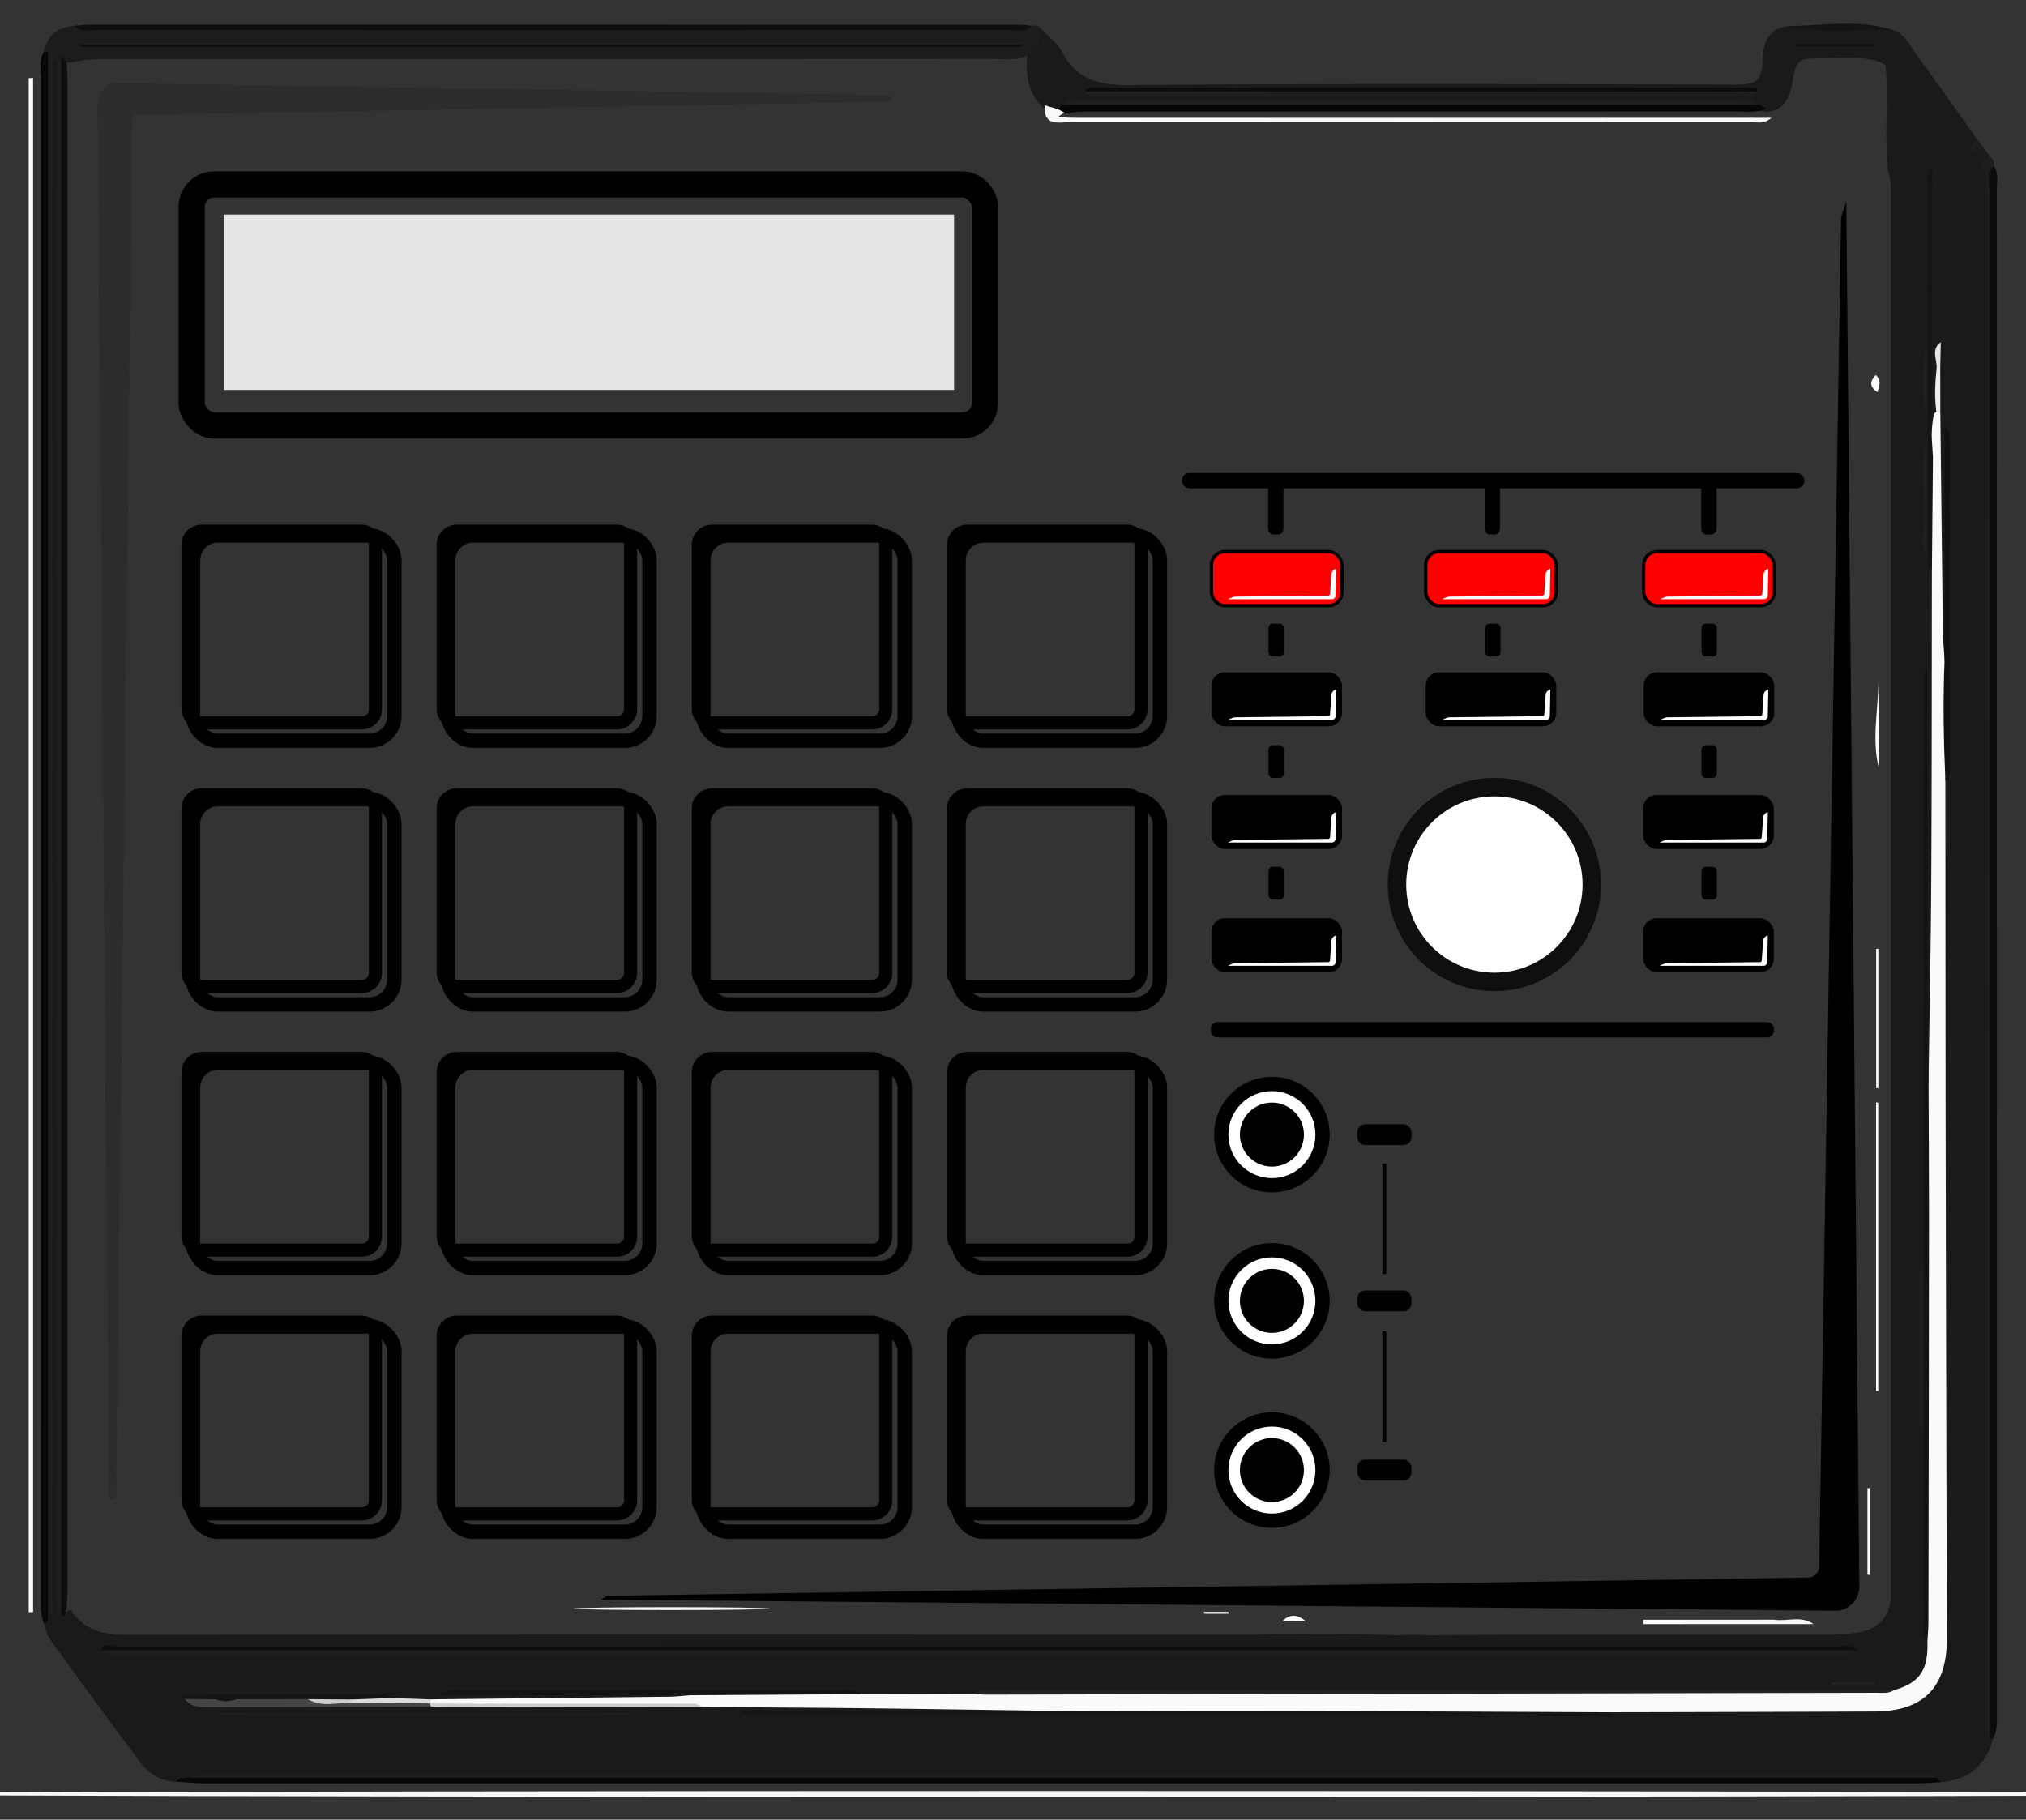 <svg xmlns="http://www.w3.org/2000/svg" viewBox="0 0 3098.27 2782.99"><rect x="0" y="0" width="3098.27" height="2782.99" fill="#333333" stroke="none"/><defs><style>.cls-1{fill:#1a1a1a;}.cls-2{fill:#1c1c1c;}.cls-3{fill:#0c0c0c;}.cls-4{fill:#080808;}.cls-5{fill:#fbfbfb;}.cls-6{fill:#f8f8f8;}.cls-7{fill:#070707;}.cls-8{fill:#1d1d1d;}.cls-9{fill:#0e0e0e;}.cls-10{fill:#141414;}.cls-11{fill:#fafafa;}.cls-12{fill:#0f0f0f;}.cls-13{fill:#1e1e1e;}.cls-14{fill:#0d0d0d;}.cls-15{fill:#232323;}.cls-16{fill:#161616;}.cls-17{fill:#f9f9f9;}.cls-18{fill:#1f1f1f;}.cls-19{fill:#101010;}.cls-20{fill:#454545;}.cls-21{fill:#ccc;}.cls-22{fill:#ddd;}.cls-23{fill:#f0f0f0;}.cls-24{fill:#e5e5e5;}.cls-25{fill:#fcfcfc;}.cls-26{fill:#f9f8f9;}.cls-27{fill:#cecece;}.cls-28{fill:#fefefe;}.cls-29{fill:red;stroke-width:5px;}.cls-29,.cls-32,.cls-33,.cls-34{stroke:#000;stroke-miterlimit:10;}.cls-30{fill:#fff;}.cls-31{fill:#2c2c2c;}.cls-32,.cls-33,.cls-34{fill:none;}.cls-32{stroke-width:20px;}.cls-33{stroke-width:22px;}.cls-34{stroke-width:40px;}.cls-35{fill:#e6e6e6;}</style></defs><g id="圖層_2" data-name="圖層 2"><path class="cls-1" d="M2891.54,2443q.26-1069.11-.05-2137.88c0-13.36,1.24-26.9-3.35-39.86-7.52-54.92.37-110.29-4.49-165.18a55.23,55.23,0,0,0-8.43-5.09c-35.75-11.76-72.4-5.45-108.6-5.23-20.56.13-22.3,17.37-25,33.12-4.15,23.72-10.92,45.93-40.73,48.5-8-.93-15.42-3.64-22.94-6.24-11-2.92-22.28-2.25-33.44-2.26q-488.57-.12-977.13,0c-10.06,0-20.16-.32-30.09,1.56-5.72,1.87-11.09,4.75-17,6.26-10.26,2.2-19-1-26.87-7.52-21.57-23-25.51-50.86-22.27-80.72,10.36-10.63,1.44-32.78,22.11-37.35,10.37,11.09,23.86,20.58,30.55,33.57,22.42,43.56,56.56,51.78,103.73,51.42,308.77-2.39,617.57-1.56,926.36-.66,26.89.08,41-3.86,41.41-34.83.31-24.33,6.15-49.89,38-54.66,37.14,6.14,74.54,1.5,111.81,2.48,16.51.44,32.93.85,49.27,3.35,19.89,6.3,26.93,25.16,37.77,39.83,30.78,41.67,60.53,84.1,90.68,126.23,1.65,6.86,2.44,14.35,11.65,15.53l8.23,11.93c4.89,794.6.85,1589.21,2.13,2383.81,0,7.84-.46,15.66-1.12,23.45a24,24,0,0,0,4.39,11.9c-10.94,41.07-37.33,63.75-79.92,67.15a37.66,37.66,0,0,0-17.84-6.27c-228.16-.94-456.3-.32-684.43-.36q-952.81-.17-1905.62,0c-16.77,0-33.56-.5-50.27.55-13.42,4.9-28.12-.07-41.52,5.25-22.84-.66-41-12.4-53.68-29.24C167.39,2632.74,121.24,2569,75.1,2505.18c-4.24-5.86-5-14.26-7.31-21.48a32.85,32.85,0,0,0,3.4-18.52c-.93-485.18-.22-970.33-.4-1455.48q-.15-430.94.15-861.88c0-17.61-3.45-35.93,6.31-52.5q5.22-5.62,11.67-1.46c9,11.62,7.46,25.45,7.46,38.71q.21,1156.4,0,2312.79a114.39,114.39,0,0,1-.83,13.29c-2.84,18.95,14.29-5.48,14.69,6.61,22.11,30.84,53.26,35.16,88.77,35.12q824-1,1648-.16c97.3.11,194.62-2.69,291.9.79a327.8,327.8,0,0,1,45.2.07c195.62-2.29,391.26-.4,586.89-1,21.24-.07,42.5.47,63.5-2.42C2834.55,2497.63,2889.56,2495.81,2891.54,2443Z"/><path class="cls-2" d="M87,92.92h-6.7c-3.12-2.59-4.89-6.38-8-8.84a13.22,13.22,0,0,1-5.39-4.59c5.2-25.68,21.38-38.44,47.07-40,10.53,5.71,21.94,3,32.92,3q699.08.23,1398.15,0c11,0,22.39,2.68,32.91-3.05q9.55-2.28,15.34,5.64c-4.88,12.54-3.27,28-16.41,36.84-18.26,12.18-39,8.21-58.79,8.22q-668.07.36-1336.15.2c-21.24,0-42.55-.85-63.5,3.45a61.55,61.55,0,0,1-16.49,2C96.84,95.64,92,93.83,87,92.92Z"/><path class="cls-3" d="M3048.13,2658.46l-2.89,0-2.88,0c-6.66-11.51-3.35-24.1-3.35-36.13q-.27-1165.73.41-2331.46c0-12-11.26-29.49,9.7-36.91,7.83,11.12,4.59,23.84,4.59,35.84q.24,1164.66.16,2329.3C3053.87,2632.52,3054.85,2646.05,3048.13,2658.46Z"/><path class="cls-4" d="M66.87,79.49l6.59.11c6.39,11.58,3.2,24.15,3.2,36.2q.27,1162.58,0,2325.16c0,12.07,3.07,24.62-3.13,36.24q-2.87,3.26-5.75,6.5c-6.79-13.66-5.2-28.36-5.2-42.83q0-1161,.13-2322C62.72,105.73,59.45,92,66.87,79.49Z"/><path class="cls-5" d="M50.61,119.07V2465.65H43.9V119.6Z"/><ellipse class="cls-6" cx="1624.28" cy="2743.63" rx="1897.54" ry="4.42"/><path class="cls-7" d="M2961.42,2718.85l6.79,6.76c-12.24.59-24.47,1.71-36.71,1.71q-1309.86.13-2619.71,0c-14.42,0-28.84-1.65-43.26-2.53,9.77-9.79,22.26-4.23,33.46-5.91,11.67-6,24.21-3,36.29-3q1293.44-.24,2586.85,0C2937.22,2715.85,2949.75,2712.91,2961.42,2718.85Z"/><path class="cls-8" d="M3049.12,254c-10.57,8.6-6.87,20.61-6.87,31.32q-.12,1186.59.11,2373.18c-12.57-12-6.69-27.54-6.7-41.35q-.47-1156.17-.44-2312.35c0-16.59,4.08-33.94-3.36-49.7-6.26-13.26,10-8.73,10.87-15.77C3048.24,242.72,3049.89,247.82,3049.12,254Z"/><path class="cls-9" d="M1577.92,39.47c-10.07,10.62-23.15,6.24-34.9,6.25q-697.08.33-1394.17,0c-11.75,0-24.83,4.43-34.91-6.22,7.76-.61,15.52-1.76,23.27-1.76q710.42-.07,1420.82.1C1564.66,37.82,1571.29,38.9,1577.92,39.47Z"/><path class="cls-10" d="M2894.4,45.78c-53.7-1.72-107.76,6.48-161.08-5.83C2787.1,39.5,2841.25,28.85,2894.4,45.78Z"/><path class="cls-8" d="M3034.5,227.37c-6.68,2.15-14.19,11.29-19.93,3.4-4.91-6.75,7.47-11.5,8.28-18.93Q3028.67,219.61,3034.5,227.37Z"/><path class="cls-11" d="M1641,2617c-106.11-1.5-212.22-3.21-318.34-4.43-82.76-1-165.52-1.28-248.28-1.89-44.46-5.81-89.11-2.06-133.66-2.41-90.5-.71-181-.17-271.52-.23a21.4,21.4,0,0,1-12.07-2.76L658,2599q182.69-2,365.38-4.07c11.07-.13,22.13-1.52,33.19-2.33,13.26-8.87,28.17-4.47,42.15-4.23,72.41,1.25,144.91-4.13,217.24,2.61l174.74-.48c13.07-4.72,26.61-2.31,39.91-2.31q662.68-.22,1325.38-.28c13.23,0,26.84,2.94,39.73-2.77,40-11.56,53.11-30.46,51.78-74.5-3.52-6.2-2.77-13-2.67-19.69,2.56-173.39-6.6-346.76-2.69-520.08,2.22-98.42,1.34-196.78,2.74-295.16.11-7.54-2.44-15.86,4.4-22.16,1.43-103.92,3.55-207.83,4.13-311.75.88-156.63.69-313.26.95-469.89-12-55.83-4.19-112.36-5.94-168.53,5.12-23,4.54-46.76,9-69.88q3.47-5.92,9.82-3.26,1.91,167.54,3.9,335.07c.19,14.41,1.72,28.81,2.63,43.21,8.17,61.89,5.76,123.85,1.2,185.82q.15,244.82.35,489.62.79,410.94,1.95,821.87c.16,74.93-35.84,111.38-110.4,111.68q-197.85.78-395.71,1.13c-8.4,4.52-17.53,2.73-26.35,2.73q-387.49.13-775-.1C1660.18,2621.29,1649.57,2625,1641,2617Z"/><path class="cls-12" d="M154.15,2524.18c4.77-14.42,16.52-5.89,24.08-5.89q1315.4-.78,2630.79-.35c10.73,0,22.65-3.71,31.6,6.25-11.63,6.15-24.18,3.1-36.26,3.11q-1307,.24-2614,0C178.33,2527.29,165.78,2530.35,154.15,2524.18Z"/><path class="cls-8" d="M154.15,2524.18H2840.62c-9.91,11-23.06,6.53-34.8,6.53q-1308.44.3-2616.88,0C177.2,2530.72,164.05,2535.19,154.15,2524.18Z"/><path class="cls-8" d="M2961.42,2718.85H302c10-10.9,23.1-6.42,34.84-6.43q1294.88-.3,2589.75,0C2938.33,2712.44,2951.46,2708,2961.42,2718.85Z"/><path class="cls-13" d="M73.54,2477.2q0-1198.8-.07-2397.6c13.6-1.37,3.72,9.31,6.82,13.32q0,1171.38-.27,2342.76C80,2449.54,85.68,2465,73.54,2477.2Z"/><path class="cls-14" d="M101.68,95.12c.53,10,1.51,20,1.51,30.05q.12,1153.22,0,2306.43c0,10-1.06,20-1.62,30-3.39,2.24,2.93,13.31-7.95,8.74-6-11.66-3-24.2-3-36.28q-.24-1155.81,0-2311.62c0-12.08-3-24.62,3-36.27Z"/><path class="cls-13" d="M93.66,86.2q0,1192.08,0,2384.18c-12-12.3-6.35-27.7-6.35-41.56q-.47-1168-.28-2335.9Z"/><path class="cls-7" d="M2699.49,166.37c-13.75,6.85-28.53,4.08-42.86,4.08q-495.89.23-991.76.17c-12.19,0-24.38,1.27-36.58,2-4-.57-7.92-1.4-10-5.47l6.92-7.21c9.41-5.31,19.69-3,29.57-3q500.87-.19,1001.74,0c9.87,0,20.16-2.38,29.55,3C2691.43,160.16,2696.46,161.16,2699.49,166.37Z"/><path class="cls-10" d="M2949.31,1653.58c.22,74.73.66,149.45.6,224.18q-.24,301.46-.87,602.91c0,10-1,20-1.51,30-10.23-10.21-5.93-23.19-6-35-.36-95.8-.23-191.61-.25-287.41a2075,2075,0,0,1,0-255l.11-826.19q3.15-4.54,6.29,0,.06,251.49.17,503C2947.87,1624.57,2948.81,1639.08,2949.31,1653.58Z"/><path class="cls-15" d="M2895.75,2585.17c-8.11,5.32-17.26,3.73-26.1,3.75q-681.12,1.48-1362.26,2.83c-5.55,0-11.1-.8-16.66-1.22,8.19-8.48,18.8-5.77,28.57-5.78q681.53-.28,1363.05-.32C2886.82,2584.43,2891.28,2584.91,2895.75,2585.17Z"/><path class="cls-16" d="M1641,2617c104.85-.11,209.71-.52,314.56-.26q257.82.63,515.63,2c-9.06,9.74-20.94,6.12-31.7,6.12q-639.43.26-1278.87,0c-8.49,0-17.68,3-31.53-7.81Z"/><path class="cls-17" d="M1618.24,167.11l10,5.47c-3.83,1.18-10,5.7-9.1,5.86,9.81,1.66,19.93,1.75,30,1.75q509.87.08,1019.72,0h40.21c-12,10.3-22,6.5-30.85,6.51q-519.91.36-1039.84-.06c-17.76,0-43.07,8.15-40.66-25.58Z"/><path class="cls-18" d="M2686,159.94l-1060.86,0c10-10.82,23.08-6.34,34.8-6.34q495.65-.36,991.28,0C2663,153.56,2676.06,149.08,2686,159.94Z"/><path class="cls-3" d="M1658.58,139.78c8-8.76,18.69-5.85,28.4-5.85q490.84-.19,981.71-.07c5.49,0,11,.38,16.46.8.71.05,1.76,1.33,1.86,2.15.13,1-.57,2.11-.92,3.17-9.35,5.54-19.66,3.09-29.52,3.1q-484.28.19-968.56,0C1678.18,143.06,1667.84,145.68,1658.58,139.78Z"/><path class="cls-18" d="M1658.58,139.78l1027.52.2c-9.92,11-23,6.47-34.77,6.47q-479.05.38-958.11,0C1681.52,146.45,1668.35,151,1658.58,139.78Z"/><path class="cls-10" d="M1316,2591l-259.39,1.62H672.38c13.82-10.84,23-7.83,31.47-7.83q290.25-.3,580.51,0C1295.1,2584.79,1307,2581.14,1316,2591Z"/><path class="cls-10" d="M2954.85,254.1q-.48,202.62-.88,405.24c0,13.33,1.3,26.66,2,40q-.79,86.29-1.58,172.61c-7.54-5-6.06-12.84-6.34-20.13a1121,1121,0,0,1-.11-187.84q0-6.88,0-13.76a521,521,0,0,1,0-127.32c0-78.05-.12-156.09.3-234.13C2948.34,277.05,2943.8,263.94,2954.85,254.1Z"/><path class="cls-19" d="M2975,1194.37c-2.72-61.92-3.86-123.86-1.2-185.82V649.7c10.67,16.81,7.7,27.11,7.72,36.84q.32,236.51-.06,473C2981.41,1171.3,2985.93,1184.44,2975,1194.37Z"/><path class="cls-20" d="M659.5,2610.2q-173.79.39-347.58.72c-11.5,0-22-3-29.61-12.55,13.88-7.15,28.71-2,43-3.37,14.52,4.75,29,3.11,43.53-.16,33,.17,66-.5,99,.36,23.74,5.65,47.85,1.72,71.77,2.89,39.47-.15,78.79,1.71,117.91,7.11l-.48.35Q660.9,2606.55,659.5,2610.2Z"/><ellipse class="cls-18" cx="648.47" cy="2621.84" rx="335.32" ry="1.79"/><path class="cls-21" d="M659.5,2610.2a12.54,12.54,0,0,1-2.38-4.65q202.62,0,405.24.14c4,0,8,3.24,12,5q-185.68-.36-371.37-.72C688.49,2609.92,674,2610.11,659.5,2610.2Z"/><path class="cls-10" d="M329.59,2598.89l-47.28-.52c-1.09-.22-2.45-.12-3.22-.74a29.22,29.22,0,0,1-3.47-4c4-.75,8-2.16,12-2.17q145.59-.17,291.18-.07c6.77,0,13.42.27,18.58,5.58-19.38,9.47-40,1.92-59.88,4.37-22.21-1.44-44.66,3.11-66.7-2.67l-109.08.1C351,2602.75,340.32,2602.55,329.59,2598.89Z"/><path class="cls-13" d="M2941.28,1933.26q0,127.52,0,255c-6-4.55-6.63-11.07-6.63-17.86q0-109.66,0-219.33C2934.67,1944.33,2935.29,1937.81,2941.28,1933.26Z"/><path class="cls-18" d="M2947.94,664q.06,93.91.11,187.84c-13.33-16.69-7-36.36-6.07-54.15C2944.19,753.11,2933,707.89,2947.94,664Z"/><path class="cls-12" d="M2865.31,70.71h-118c0-1.07,0-2.14,0-3.21H2866.4Z"/><path class="cls-18" d="M2948,522.89q0,63.66,0,127.32A258.26,258.26,0,0,1,2948,522.89Z"/><path class="cls-22" d="M537.09,2599.19l60.3-2.24L658,2599a30.36,30.36,0,0,1-.43,6.17l-120.53-1q-3.39-1.66-2.26-3.32C535.56,2599.74,536.31,2599.19,537.09,2599.19Z"/><path class="cls-10" d="M2947.68,1107.08h-6.29v-79.15l6.29-.06Z"/><path class="cls-15" d="M2866,2576.13h-65.35c0-1.11,0-2.21,0-3.31h65.18Z"/><path class="cls-23" d="M2961.24,630.19c-3.12-22.39-2-44.76.36-67.13q2.8-4.57,5.49.06l.15,67.15-3,0Z"/><path class="cls-24" d="M2967.09,563.12l-2.75,0-2.74-.08c.79-13.46-9.15-28.64,6.38-39.73Q2967.53,543.24,2967.09,563.12Z"/><path class="cls-12" d="M1562.28,71.57H122.9c0-1.06,0-2.11,0-3.16H1563.56Z"/><path class="cls-25" d="M2872.33,1686.73v440.5l-3.36,0V1685.72Z"/><path class="cls-25" d="M2872.49,1451.24v213h-3.35V1451.09Z"/><ellipse class="cls-6" cx="1026.97" cy="2460.14" rx="150.7" ry="2.21"/><path class="cls-26" d="M2713,2477.17c20.07,3,41.55-6.74,60.45,6.72H2572q-3.3-2.23-2.2-4.47c.73-1.5,1.46-2.24,2.2-2.24Z"/><path class="cls-25" d="M2872.81,1040.87V1173.1C2862.37,1129.67,2872.17,1085.66,2872.81,1040.87Z"/><path class="cls-25" d="M2855.78,2408.29V2276l3.36,0v132.54Z"/><path class="cls-25" d="M2572,2477.18v6.71h-59l-.12-6.71Z"/><path class="cls-25" d="M1997.66,2479.84h-37.25C1974.52,2466.22,1985.93,2470.64,1997.66,2479.84Z"/><path class="cls-25" d="M2868.74,573.46c8.29,8.72,5.94,16.54,2.15,26.31C2858.73,591.16,2859.05,583.48,2868.74,573.46Z"/><path class="cls-6" d="M2426.46,2599h438.8l0,3.36H2425.12C2425.56,2601.23,2426,2600.11,2426.46,2599Z"/><path class="cls-6" d="M2036.92,2599h317.92l0,3.36H2035.58C2036,2601.23,2036.48,2600.11,2036.92,2599Z"/><path class="cls-6" d="M2963.37,2503.69V2378.16l2.62-.08v125.54Z"/><path class="cls-27" d="M537.09,2599.19c0,1.66,0,3.31,0,5-22.2-.51-45.09,7.38-66.26-5.51Z"/><path class="cls-28" d="M1840.48,2465.22h37.82c.14.94.27,1.87.41,2.8h-36.82Z"/><rect x="1807.43" y="723.44" width="952.12" height="23.43" rx="11.72"/><path d="M1862,1563.22h840.32c5.85,0,10.6,5.24,10.6,11.71h0c0,6.47-4.75,11.72-10.6,11.72H1862c-5.86,0-10.6-5.25-10.6-11.72h0C1851.43,1568.46,1856.17,1563.22,1862,1563.22Z"/><path d="M1962.76,742.55v65.58c0,5.16-3.63,9.34-8.1,9.34h-7.24c-4.47,0-8.1-4.18-8.1-9.34V742.55c0-5.16,3.63-9.34,8.1-9.34h7.24C1959.13,733.21,1962.76,737.39,1962.76,742.55Z"/><path d="M2293.83,742.55v65.58c0,5.16-3.62,9.34-8.09,9.34h-7.25c-4.47,0-8.09-4.18-8.09-9.34V742.55c0-5.16,3.62-9.34,8.09-9.34h7.25C2290.21,733.21,2293.83,737.39,2293.83,742.55Z"/><path d="M2625.13,742.55v65.58c0,5.16-3.63,9.34-8.1,9.34h-7.24c-4.47,0-8.1-4.18-8.1-9.34V742.55c0-5.16,3.63-9.34,8.1-9.34H2617C2621.5,733.21,2625.13,737.39,2625.13,742.55Z"/><rect x="2114.11" y="1779.4" width="5.86" height="169.24" rx="0.91"/><rect x="2114.11" y="2036.15" width="5.86" height="169.24" rx="0.91"/><rect x="2075.63" y="1719.34" width="82.83" height="31.84" rx="12.14"/><rect x="2075.63" y="1973.63" width="82.83" height="31.84" rx="12.14"/><rect x="2075.63" y="2232.37" width="82.83" height="31.84" rx="12.14"/><rect x="1939.92" y="953.88" width="23.43" height="50.11" rx="6.39"/><rect x="2271.27" y="953.88" width="23.43" height="50.11" rx="6.39"/><rect x="2602.08" y="953.88" width="23.43" height="50.11" rx="6.39"/><rect x="1939.92" y="1139.66" width="23.43" height="50.11" rx="6.39"/><rect x="2602.08" y="1139.66" width="23.43" height="50.11" rx="6.39"/><rect x="1939.92" y="1325.67" width="23.43" height="50.11" rx="6.39"/><rect x="2602.08" y="1325.67" width="23.43" height="50.11" rx="6.39"/><rect class="cls-29" x="1852.64" y="843.61" width="199.64" height="82.65" rx="20.46"/><path class="cls-30" d="M2043.17,870.06c-3.47.35-7.19,4.86-7.19,8.35L2034,908a2.8,2.8,0,0,1-2.8,2.8l-141.46,1.65a14.89,14.89,0,0,0-5.7,1.2l-6.46,2.75H2036.8a5.64,5.64,0,0,0,5.64-5.52l.73-36.35"/><rect class="cls-29" x="2180.3" y="843.61" width="199.64" height="82.65" rx="20.46"/><path class="cls-30" d="M2370.83,870.06c-3.47.35-7.2,4.86-7.2,8.35l-2,29.55a2.79,2.79,0,0,1-2.79,2.8l-141.47,1.65a14.93,14.93,0,0,0-5.7,1.2l-6.46,2.75h159.25a5.64,5.64,0,0,0,5.64-5.52l.73-36.35"/><rect class="cls-29" x="2513.59" y="843.61" width="199.64" height="82.65" rx="20.46"/><path class="cls-30" d="M2704.12,870.06c-3.47.35-7.19,4.86-7.19,8.35l-2,29.55a2.8,2.8,0,0,1-2.8,2.8l-141.46,1.65a14.89,14.89,0,0,0-5.7,1.2l-6.46,2.75h159.24a5.64,5.64,0,0,0,5.64-5.52l.73-36.35"/><rect x="1852.64" y="1028.15" width="199.64" height="82.65" rx="20.46"/><path class="cls-30" d="M2043.17,1054.6c-3.47.35-7.19,4.85-7.19,8.35l-2,29.55a2.8,2.8,0,0,1-2.8,2.8L1889.72,1097a14.89,14.89,0,0,0-5.7,1.2l-6.46,2.75H2036.8a5.64,5.64,0,0,0,5.64-5.53l.73-36.34"/><rect x="1852.64" y="1215.77" width="199.64" height="82.65" rx="20.46"/><path class="cls-30" d="M2043.17,1242.22c-3.47.35-7.19,4.86-7.19,8.35l-2,29.55a2.8,2.8,0,0,1-2.8,2.8l-141.46,1.65a14.89,14.89,0,0,0-5.7,1.2l-6.46,2.75H2036.8a5.64,5.64,0,0,0,5.64-5.53l.73-36.34"/><rect x="1852.64" y="1404.33" width="199.64" height="82.65" rx="20.46"/><path class="cls-30" d="M2043.17,1430.78c-3.47.35-7.19,4.86-7.19,8.35l-2,29.55a2.8,2.8,0,0,1-2.8,2.8l-141.46,1.65a14.89,14.89,0,0,0-5.7,1.2l-6.46,2.75H2036.8a5.64,5.64,0,0,0,5.64-5.53l.73-36.34"/><rect x="2512.83" y="1215.77" width="199.64" height="82.65" rx="20.46"/><path class="cls-30" d="M2703.37,1242.22c-3.48.35-7.2,4.86-7.2,8.35l-2,29.55a2.8,2.8,0,0,1-2.8,2.8l-141.46,1.65a14.89,14.89,0,0,0-5.7,1.2l-6.46,2.75H2697a5.63,5.63,0,0,0,5.63-5.53l.74-36.34"/><rect x="2512.83" y="1404.33" width="199.64" height="82.65" rx="20.46"/><path class="cls-30" d="M2703.37,1430.78c-3.48.35-7.2,4.86-7.2,8.35l-2,29.55a2.8,2.8,0,0,1-2.8,2.8l-141.46,1.65a14.89,14.89,0,0,0-5.7,1.2l-6.46,2.75H2697a5.63,5.63,0,0,0,5.63-5.53l.74-36.34"/><rect x="2180.3" y="1028.15" width="199.64" height="82.65" rx="20.46"/><path class="cls-30" d="M2370.83,1054.6c-3.47.35-7.2,4.85-7.2,8.35l-2,29.55a2.79,2.79,0,0,1-2.79,2.8L2217.37,1097a14.93,14.93,0,0,0-5.7,1.2l-6.46,2.75h159.25a5.64,5.64,0,0,0,5.64-5.53l.73-36.34"/><rect x="2513.59" y="1028.15" width="199.64" height="82.65" rx="20.46"/><path class="cls-30" d="M2704.12,1054.6c-3.47.35-7.19,4.85-7.19,8.35l-2,29.55a2.8,2.8,0,0,1-2.8,2.8L2550.67,1097a14.89,14.89,0,0,0-5.7,1.2l-6.46,2.75h159.24a5.64,5.64,0,0,0,5.64-5.53l.73-36.34"/><circle class="cls-12" cx="2285.3" cy="1352.79" r="163.11"/><circle class="cls-30" cx="2285.3" cy="1352.79" r="134.85"/><circle cx="1945.08" cy="1735.26" r="88.36" transform="translate(-657.31 1883.62) rotate(-45)"/><circle class="cls-30" cx="1945.08" cy="1735.26" r="66.53"/><circle cx="1945.08" cy="1735.26" r="48.96"/><circle cx="1945.08" cy="1989.55" r="88.36" transform="translate(-837.12 1958.1) rotate(-45)"/><circle class="cls-30" cx="1945.08" cy="1989.55" r="66.53"/><circle cx="1945.08" cy="1989.55" r="48.96"/><circle cx="1945.08" cy="2248.29" r="88.36" transform="translate(-1020.08 2033.89) rotate(-45)"/><circle class="cls-30" cx="1945.08" cy="2248.29" r="66.53"/><circle cx="1945.08" cy="2248.29" r="48.96"/><path d="M2843.39,2426.25a36.71,36.71,0,0,1-37,37.1L918.65,2446.41l9.86-5.77,1836.4-27.94a17.32,17.32,0,0,0,17.08-17.1l33.46-2063.24,8-24.29Z"/><path class="cls-31" d="M178.26,127.06l1179.26,18.4a5,5,0,0,1,3.42,8.67h0a5,5,0,0,1-3.41,1.41l-1150,20.21a5.05,5.05,0,0,0-5,5L177.69,2288.4a5,5,0,0,1-5,5h-1.23a5,5,0,0,1-5-5L149.19,159.73a6.07,6.07,0,0,1,.08-.94L151,149.5A27.31,27.31,0,0,1,178.26,127.06Z"/><rect class="cls-32" x="287.48" y="812.39" width="286.59" height="293.16" rx="20.73"/><rect class="cls-33" x="295.16" y="818.95" width="307.93" height="313.95" rx="37.89"/><rect class="cls-32" x="677.73" y="812.39" width="286.59" height="293.16" rx="20.73"/><rect class="cls-33" x="685.41" y="818.95" width="307.93" height="313.95" rx="37.89"/><rect class="cls-32" x="1067.98" y="812.39" width="286.59" height="293.16" rx="20.73"/><rect class="cls-33" x="1075.66" y="818.95" width="307.93" height="313.95" rx="37.89"/><rect class="cls-32" x="1458.23" y="812.39" width="286.59" height="293.16" rx="20.73"/><rect class="cls-33" x="1465.91" y="818.95" width="307.93" height="313.95" rx="37.89"/><rect class="cls-32" x="287.48" y="1215.62" width="286.59" height="293.16" rx="20.73"/><rect class="cls-33" x="295.16" y="1222.19" width="307.93" height="313.95" rx="37.89"/><rect class="cls-32" x="677.73" y="1215.62" width="286.59" height="293.16" rx="20.73"/><rect class="cls-33" x="685.41" y="1222.19" width="307.93" height="313.95" rx="37.89"/><rect class="cls-32" x="1067.98" y="1215.62" width="286.59" height="293.16" rx="20.73"/><rect class="cls-33" x="1075.66" y="1222.19" width="307.93" height="313.95" rx="37.89"/><rect class="cls-32" x="1458.23" y="1215.62" width="286.59" height="293.16" rx="20.73"/><rect class="cls-33" x="1465.91" y="1222.19" width="307.93" height="313.95" rx="37.89"/><rect class="cls-32" x="287.48" y="1618.86" width="286.59" height="293.16" rx="20.73"/><rect class="cls-33" x="295.16" y="1625.42" width="307.93" height="313.95" rx="37.89"/><rect class="cls-32" x="677.73" y="1618.86" width="286.59" height="293.16" rx="20.73"/><rect class="cls-33" x="685.41" y="1625.42" width="307.93" height="313.95" rx="37.89"/><rect class="cls-32" x="1067.98" y="1618.86" width="286.59" height="293.16" rx="20.73"/><rect class="cls-33" x="1075.66" y="1625.42" width="307.93" height="313.95" rx="37.89"/><rect class="cls-32" x="1458.23" y="1618.86" width="286.59" height="293.16" rx="20.73"/><rect class="cls-33" x="1465.91" y="1625.42" width="307.93" height="313.95" rx="37.89"/><rect class="cls-32" x="287.48" y="2022.09" width="286.59" height="293.16" rx="20.73"/><rect class="cls-33" x="295.16" y="2028.65" width="307.93" height="313.95" rx="37.89"/><rect class="cls-32" x="677.73" y="2022.09" width="286.59" height="293.16" rx="20.73"/><rect class="cls-33" x="685.41" y="2028.65" width="307.93" height="313.95" rx="37.89"/><rect class="cls-32" x="1067.98" y="2022.09" width="286.59" height="293.16" rx="20.73"/><rect class="cls-33" x="1075.66" y="2028.65" width="307.93" height="313.95" rx="37.89"/><rect class="cls-32" x="1458.23" y="2022.09" width="286.59" height="293.16" rx="20.73"/><rect class="cls-33" x="1465.91" y="2028.65" width="307.93" height="313.95" rx="37.89"/><rect class="cls-34" x="293.07" y="282.05" width="1213.3" height="368.61" rx="34.41"/><rect class="cls-35" x="342.56" y="328.07" width="1116.47" height="268.28"/></g></svg>